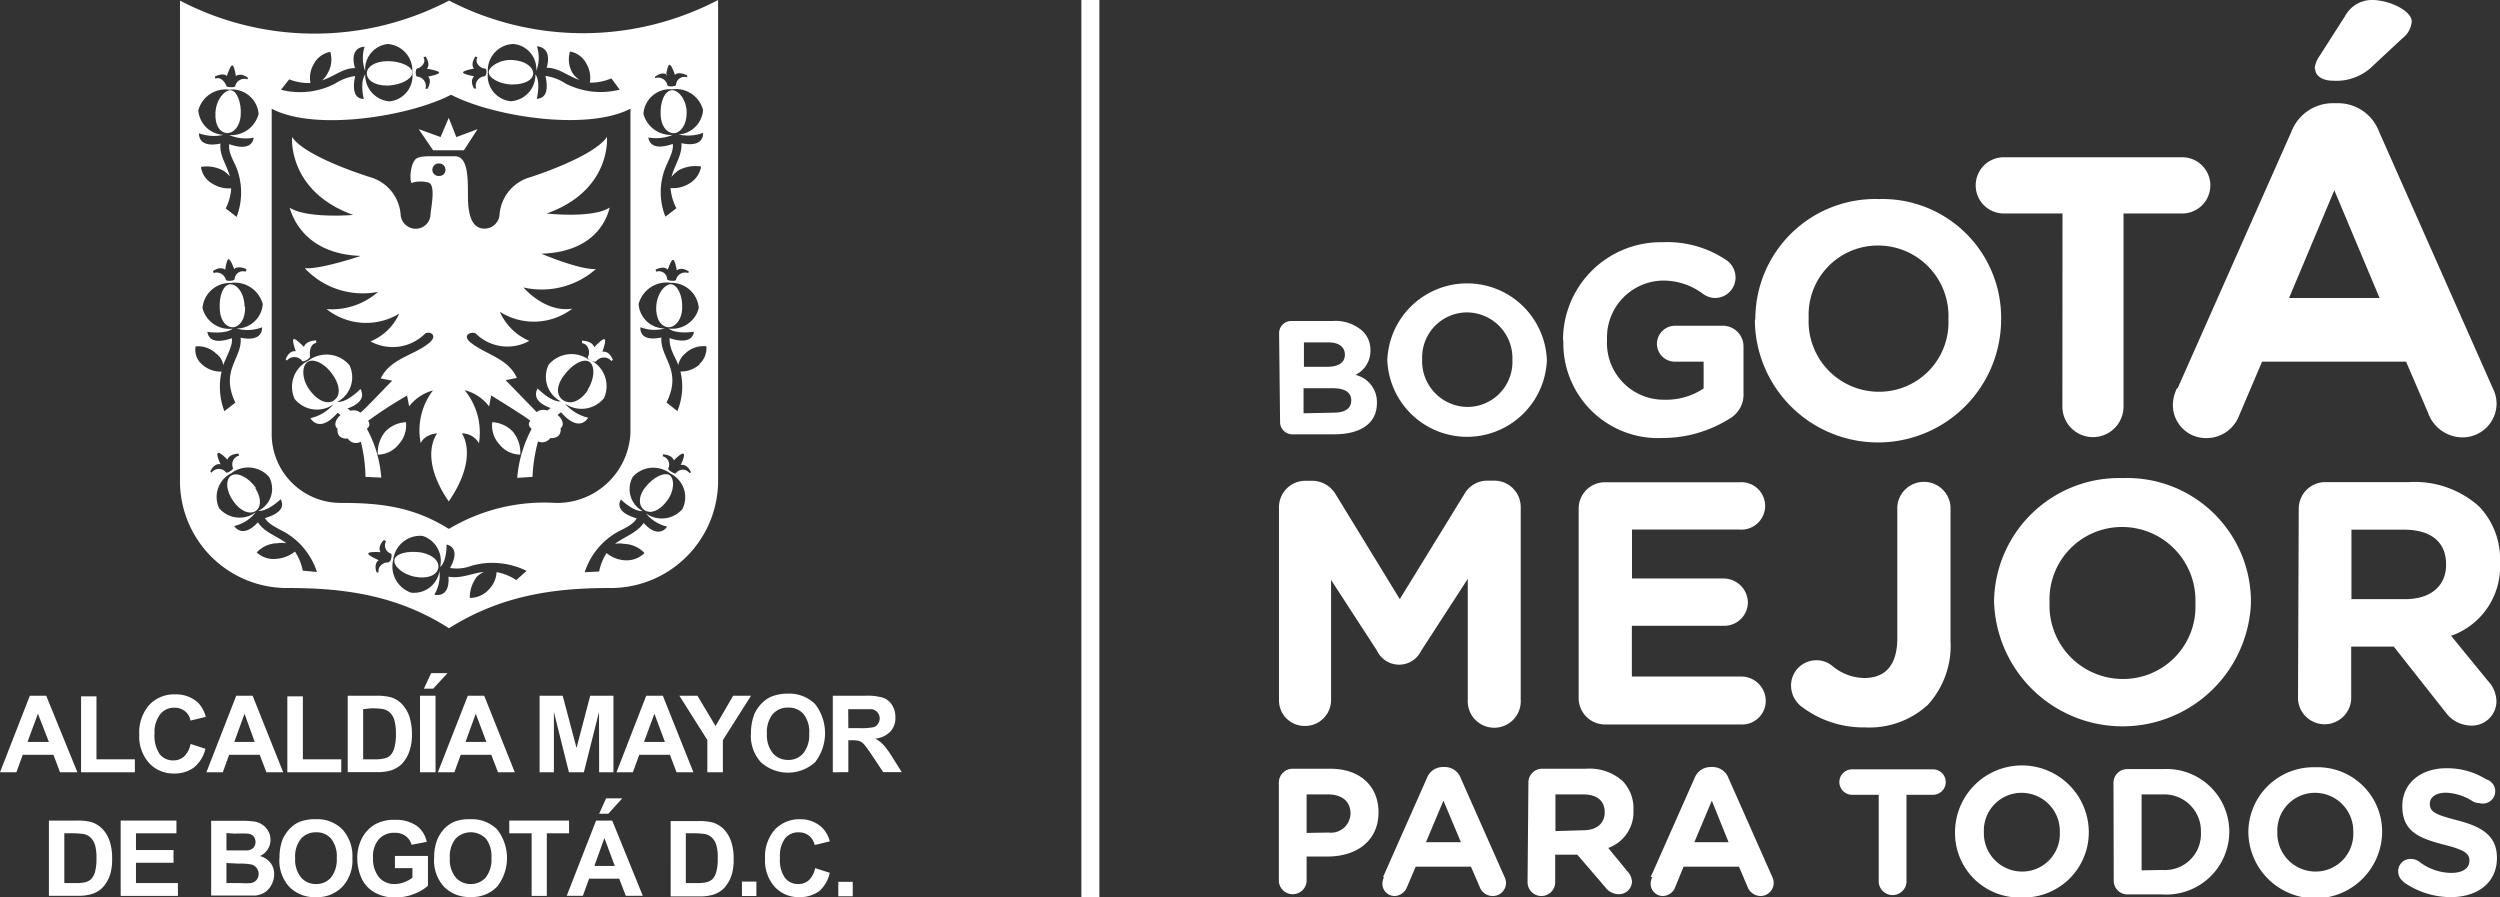 <svg xmlns="http://www.w3.org/2000/svg" viewBox="0 0 204.46 73.37"><rect x="0" y="0" width="204.46" height="73.37" fill="#333333" stroke="none"/><defs><style>.cls-1{fill:#fff;}</style></defs><title>HomeLogo footer@1x</title><g id="Capa_2" data-name="Capa 2"><g id="Capa_1-2" data-name="Capa 1"><rect class="cls-1" x="88.44" width="1.47" height="73.36"/><path class="cls-1" d="M109.06,33.75c.91,0,1.45-.32,1.45-1v0c0-.63-.47-1-1.52-1h-2.38v2.05ZM108.51,30c.91,0,1.48-.3,1.48-1v0c0-.61-.48-1-1.35-1h-2v2Zm-3.9-2.75a1,1,0,0,1,1-1H109a3.33,3.33,0,0,1,2.44.83,2.12,2.12,0,0,1,.64,1.58v0a2.17,2.17,0,0,1-1.23,2,2.28,2.28,0,0,1,1.76,2.3v0c0,1.71-1.39,2.56-3.5,2.56h-3.42a1,1,0,0,1-1-1Z"/><path class="cls-1" d="M123.69,29.45v0A3.74,3.74,0,0,0,120,25.55a3.68,3.68,0,0,0-3.69,3.83v0A3.74,3.74,0,0,0,120,33.28a3.68,3.68,0,0,0,3.69-3.83m-10.23,0v0a6.53,6.53,0,0,1,13.05,0v0a6.53,6.53,0,0,1-13.05,0"/><path class="cls-1" d="M127.83,27.86v-.05a8,8,0,0,1,8.12-8,8.63,8.63,0,0,1,5.29,1.5,1.72,1.72,0,0,1,.7,1.38,1.68,1.68,0,0,1-1.68,1.68,1.71,1.71,0,0,1-1-.35,5.38,5.38,0,0,0-3.39-1.07,4.65,4.65,0,0,0-4.44,4.83v0a4.64,4.64,0,0,0,4.69,4.91,5.52,5.52,0,0,0,3.21-.92V29.58H137a1.47,1.47,0,0,1-1.49-1.46A1.49,1.49,0,0,1,137,26.64h3.89a1.69,1.69,0,0,1,1.7,1.7V32.1a2.29,2.29,0,0,1-1.19,2.17A10.26,10.26,0,0,1,136,35.82a7.75,7.75,0,0,1-8.14-8"/><path class="cls-1" d="M159.35,26.13v-.05a5.76,5.76,0,0,0-5.75-6,5.66,5.66,0,0,0-5.68,5.9v.06a5.75,5.75,0,0,0,5.74,6,5.67,5.67,0,0,0,5.69-5.9m-15.79,0v-.05a9.81,9.81,0,0,1,10.1-9.81,9.71,9.71,0,0,1,10,9.75v.06a10.07,10.07,0,0,1-20.14.05"/><path class="cls-1" d="M168.68,17.46h-4.8a2.3,2.3,0,1,1,0-4.6h14.59a2.3,2.3,0,1,1,0,4.6h-4.8V33.25a2.5,2.5,0,1,1-5,0Z"/><path class="cls-1" d="M189.3,5.61a2.19,2.19,0,0,1,.38-1l2.1-3.28A2.5,2.5,0,0,1,194,0c1.41,0,3.24.88,3.24,1.76a1.91,1.91,0,0,1-.76,1.37l-2.37,2.21a4.25,4.25,0,0,1-3.32,1.26c-.83,0-1.45-.38-1.45-1m5.27,18.77-3.7-8.81-3.7,8.81Zm-16.52,7.4,9.31-21a3.63,3.63,0,0,1,3.43-2.33h.35a3.58,3.58,0,0,1,3.39,2.33l9.31,21a2.86,2.86,0,0,1,.3,1.18,2.78,2.78,0,0,1-2.78,2.82,3,3,0,0,1-2.82-2l-1.8-4.19H185L183.12,34a2.86,2.86,0,0,1-2.7,1.83A2.7,2.7,0,0,1,177.71,33a3.13,3.13,0,0,1,.34-1.26"/><path class="cls-1" d="M104.6,41.5a2.16,2.16,0,0,1,2.17-2.18h.48a2.25,2.25,0,0,1,2,1.13L114.48,49l5.28-8.59a2.15,2.15,0,0,1,1.95-1.1h.48a2.16,2.16,0,0,1,2.18,2.18V57.2a2.17,2.17,0,1,1-4.33,0V47.34l-3.81,5.88a2,2,0,0,1-3.61,0l-3.76-5.79v9.82a2.12,2.12,0,0,1-2.15,2.12,2.09,2.09,0,0,1-2.11-2.12Z"/><path class="cls-1" d="M129.11,57V41.61a2.15,2.15,0,0,1,2.17-2.17h11a1.94,1.94,0,1,1,0,3.87h-8.81v4H141a2,2,0,0,1,1.95,1.95A1.93,1.93,0,0,1,141,51.18h-7.54v4.15h8.95a2,2,0,0,1,2,2,1.93,1.93,0,0,1-2,1.92h-11.1A2.16,2.16,0,0,1,129.11,57"/><path class="cls-1" d="M147.3,57.76a2.18,2.18,0,0,1-.82-1.66A2.06,2.06,0,0,1,148.54,54a2,2,0,0,1,1.3.45,4.16,4.16,0,0,0,2.62,1c1.7,0,2.71-1,2.71-3.28V41.44a2.18,2.18,0,0,1,4.35,0V52.37a7.17,7.17,0,0,1-1.86,5.28,7.07,7.07,0,0,1-5.14,1.84,8.35,8.35,0,0,1-5.22-1.73"/><path class="cls-1" d="M179.55,49.38v-.06a6,6,0,0,0-6-6.22,5.92,5.92,0,0,0-5.93,6.16v.06a6,6,0,0,0,6,6.21,5.91,5.91,0,0,0,5.93-6.15m-16.47,0v-.06A10.23,10.23,0,0,1,173.62,39.1a10.12,10.12,0,0,1,10.47,10.16v.06a10.51,10.51,0,0,1-21,.06"/><path class="cls-1" d="M196.72,49c2.12,0,3.33-1.13,3.33-2.8v-.06c0-1.86-1.3-2.82-3.42-2.82h-4.32V49ZM188,41.61a2.17,2.17,0,0,1,2.18-2.18H197a7.88,7.88,0,0,1,5.76,2,6.21,6.21,0,0,1,1.7,4.52V46a6,6,0,0,1-4,6l3,3.67a2.52,2.52,0,0,1,.71,1.67,2,2,0,0,1-2.06,2A2.61,2.61,0,0,1,200,58.24l-4.23-5.36h-3.48V57.2a2.18,2.18,0,0,1-4.35,0Z"/><path class="cls-1" d="M108.65,68.09a1.6,1.6,0,0,0,1.8-1.56v0c0-1-.71-1.56-1.84-1.56h-1.75v3.15ZM104.59,64a1.13,1.13,0,0,1,1.14-1.13h3.07c2.46,0,3.94,1.45,3.94,3.56v0c0,2.39-1.85,3.62-4.16,3.62h-1.72v2.05a1.14,1.14,0,0,1-2.27,0Z"/><path class="cls-1" d="M119.48,68.88l-1.43-3.4-1.43,3.4Zm-6.37,2.85,3.59-8.1a1.39,1.39,0,0,1,1.32-.9h.13a1.38,1.38,0,0,1,1.31.9l3.59,8.1a1.21,1.21,0,0,1,.12.46,1.08,1.08,0,0,1-1.08,1.09A1.14,1.14,0,0,1,121,72.5l-.7-1.62h-4.52l-.72,1.69a1.13,1.13,0,0,1-1,.71,1,1,0,0,1-1-1.06,1.33,1.33,0,0,1,.13-.49"/><path class="cls-1" d="M129.51,67.9c1.1,0,1.73-.59,1.73-1.46v0c0-1-.68-1.47-1.78-1.47h-2.25v3ZM125,64a1.12,1.12,0,0,1,1.13-1.13h3.57a4.07,4.07,0,0,1,3,1,3.21,3.21,0,0,1,.89,2.35v0a3.13,3.13,0,0,1-2.06,3.13l1.57,1.92a1.31,1.31,0,0,1,.37.86,1.06,1.06,0,0,1-1.08,1,1.37,1.37,0,0,1-1.12-.59L129,69.9h-1.81v2.25a1.13,1.13,0,0,1-2.26,0Z"/><path class="cls-1" d="M141.37,68.88,140,65.48l-1.43,3.4ZM135,71.73l3.59-8.1a1.41,1.41,0,0,1,1.33-.9h.13a1.38,1.38,0,0,1,1.31.9l3.59,8.1a1.18,1.18,0,0,1,.11.46A1.08,1.08,0,0,1,144,73.28a1.16,1.16,0,0,1-1.09-.78l-.69-1.62h-4.53L137,72.57a1.11,1.11,0,0,1-1,.71,1,1,0,0,1-1-1.06,1.33,1.33,0,0,1,.13-.49"/><path class="cls-1" d="M153.65,65h-2.18a1,1,0,1,1,0-2.08h6.62a1,1,0,0,1,0,2.08h-2.17v7.17a1.14,1.14,0,0,1-2.27,0Z"/><path class="cls-1" d="M168.46,68.07v0a3.13,3.13,0,0,0-3.12-3.23,3.08,3.08,0,0,0-3.09,3.2v0a3.13,3.13,0,0,0,3.12,3.24,3.08,3.08,0,0,0,3.09-3.21m-8.57,0v0a5.47,5.47,0,0,1,10.94,0v0a5.33,5.33,0,0,1-5.49,5.33,5.27,5.27,0,0,1-5.45-5.3"/><path class="cls-1" d="M176.85,71.15A2.94,2.94,0,0,0,180,68.07v0a3,3,0,0,0-3.11-3.1h-1.74v6.21Zm-4-7.12A1.12,1.12,0,0,1,174,62.9h2.88A5.13,5.13,0,0,1,182.32,68v0a5.15,5.15,0,0,1-5.47,5.15H174a1.12,1.12,0,0,1-1.13-1.13Z"/><path class="cls-1" d="M192.46,68.07v0a3.13,3.13,0,0,0-3.12-3.23,3.08,3.08,0,0,0-3.09,3.2v0a3.13,3.13,0,0,0,3.12,3.24,3.08,3.08,0,0,0,3.09-3.21m-8.58,0v0a5.33,5.33,0,0,1,5.49-5.32A5.27,5.27,0,0,1,194.82,68v0a5.47,5.47,0,0,1-10.94,0"/><path class="cls-1" d="M196.56,72.1a1.06,1.06,0,0,1-.43-.85,1,1,0,0,1,1.06-1,1.11,1.11,0,0,1,.65.21,4.36,4.36,0,0,0,2.63.93c.93,0,1.49-.37,1.49-1v0c0-.58-.36-.87-2.08-1.31-2.07-.53-3.41-1.1-3.41-3.15v0c0-1.87,1.5-3.1,3.61-3.1a6,6,0,0,1,3.26.91,1,1,0,0,1-.56,1.94,1.08,1.08,0,0,1-.57-.16,4.31,4.31,0,0,0-2.17-.69c-.86,0-1.32.4-1.32.9v0c0,.67.44.89,2.22,1.35,2.09.54,3.27,1.29,3.27,3.09v0c0,2-1.56,3.2-3.78,3.2a6.7,6.7,0,0,1-3.87-1.24"/><path class="cls-1" d="M4,60.68,3.1,58.37l-.85,2.31Zm2.33,2.48H4.91l-.54-1.43H1.86l-.52,1.43H0L2.44,56.9H3.78Z"/><polygon class="cls-1" points="6.63 63.16 6.63 56.95 7.89 56.95 7.89 62.1 11.03 62.1 11.03 63.16 6.63 63.16"/><path class="cls-1" d="M15.58,60.84l1.22.4a2.81,2.81,0,0,1-.94,1.53,2.68,2.68,0,0,1-1.66.49,2.68,2.68,0,0,1-2-.85,3.22,3.22,0,0,1-.81-2.33,3.4,3.4,0,0,1,.81-2.42,2.77,2.77,0,0,1,2.12-.87,2.65,2.65,0,0,1,1.88.68,2.62,2.62,0,0,1,.63,1.16l-1.25.3a1.24,1.24,0,0,0-.46-.77,1.32,1.32,0,0,0-.85-.28,1.42,1.42,0,0,0-1.14.5A2.4,2.4,0,0,0,12.64,60a2.66,2.66,0,0,0,.43,1.69,1.39,1.39,0,0,0,1.11.5,1.28,1.28,0,0,0,.87-.32,1.89,1.89,0,0,0,.53-1"/><path class="cls-1" d="M20.83,60.68,20,58.37l-.84,2.31Zm2.33,2.48H21.79l-.55-1.43h-2.5l-.52,1.43H16.88l2.44-6.26h1.34Z"/><polygon class="cls-1" points="23.5 63.16 23.5 56.95 24.77 56.95 24.77 62.1 27.91 62.1 27.91 63.16 23.5 63.16"/><path class="cls-1" d="M29.7,58V62.1h.95a2.81,2.81,0,0,0,.76-.07,1,1,0,0,0,.51-.25,1.39,1.39,0,0,0,.33-.61A4.2,4.2,0,0,0,32.38,60a3.91,3.91,0,0,0-.13-1.11,1.36,1.36,0,0,0-.36-.61,1.18,1.18,0,0,0-.58-.29,5.81,5.81,0,0,0-1-.06ZM28.44,56.9h2.3a4.56,4.56,0,0,1,1.2.12,2.08,2.08,0,0,1,.94.57,2.92,2.92,0,0,1,.6,1,4.9,4.9,0,0,1,.21,1.49,4,4,0,0,1-.2,1.33,2.73,2.73,0,0,1-.67,1.11,2.23,2.23,0,0,1-.89.5,4.11,4.11,0,0,1-1.11.13H28.44Z"/><path class="cls-1" d="M34.35,56.9h1.27v6.26H34.35Zm.32-.58.59-1.27H36.6l-1.17,1.27Z"/><path class="cls-1" d="M39.78,60.68l-.87-2.31-.84,2.31Zm2.32,2.48H40.73l-.55-1.43h-2.5l-.52,1.43H35.81l2.45-6.26H39.6Z"/><polygon class="cls-1" points="44.13 63.16 44.13 56.9 46.02 56.9 47.15 61.17 48.27 56.9 50.17 56.9 50.17 63.16 49 63.16 48.99 58.23 47.75 63.16 46.53 63.16 45.3 58.23 45.3 63.16 44.13 63.16"/><path class="cls-1" d="M54.38,60.68l-.86-2.31-.85,2.31Zm2.33,2.48H55.33l-.54-1.43H52.28l-.52,1.43H50.42l2.43-6.26h1.36Z"/><polygon class="cls-1" points="57.85 63.16 57.85 60.52 55.56 56.9 57.04 56.9 58.52 59.38 59.96 56.9 61.42 56.9 59.12 60.53 59.12 63.16 57.85 63.16"/><path class="cls-1" d="M62.72,60a2.4,2.4,0,0,0,.49,1.61,1.63,1.63,0,0,0,1.25.54,1.56,1.56,0,0,0,1.23-.54A2.35,2.35,0,0,0,66.18,60a2.33,2.33,0,0,0-.47-1.61,1.6,1.6,0,0,0-1.25-.52,1.63,1.63,0,0,0-1.26.53A2.36,2.36,0,0,0,62.72,60m-1.3,0a4.19,4.19,0,0,1,.28-1.61,3,3,0,0,1,.58-.85,2.5,2.5,0,0,1,.81-.57,3.54,3.54,0,0,1,1.35-.24,3,3,0,0,1,2.22.85,3.88,3.88,0,0,1,0,4.76,3.31,3.31,0,0,1-4.43,0,3.21,3.21,0,0,1-.82-2.34"/><path class="cls-1" d="M69.38,59.55h.94a4.86,4.86,0,0,0,1.13-.08.6.6,0,0,0,.35-.27A.76.76,0,0,0,71.29,58c-.1,0-.41,0-.92,0h-1Zm-1.27,3.61V56.9h2.66a4.33,4.33,0,0,1,1.46.17,1.38,1.38,0,0,1,.73.6,1.81,1.81,0,0,1,.27,1,1.65,1.65,0,0,1-.41,1.16,2,2,0,0,1-1.23.58,2.59,2.59,0,0,1,.67.52,6.7,6.7,0,0,1,.72,1l.77,1.22H72.23l-.9-1.36c-.33-.49-.56-.79-.67-.92a1.16,1.16,0,0,0-.38-.27,2.5,2.5,0,0,0-.64-.06h-.26v2.61Z"/><rect class="cls-1" x="60.68" y="72.1" width="1.18" height="1.18"/><path class="cls-1" d="M5.26,68.15v4.07h.93a3.26,3.26,0,0,0,.75-.06,1.12,1.12,0,0,0,.5-.25,1.39,1.39,0,0,0,.33-.6,4.15,4.15,0,0,0,.12-1.12,3.76,3.76,0,0,0-.12-1.09,1.52,1.52,0,0,0-.36-.6,1.15,1.15,0,0,0-.57-.29,6.61,6.61,0,0,0-1-.06ZM4,67.11H6.28a4.44,4.44,0,0,1,1.18.12,2.16,2.16,0,0,1,.92.57,2.59,2.59,0,0,1,.59,1,4.38,4.38,0,0,1,.2,1.45A4.19,4.19,0,0,1,9,71.55a2.87,2.87,0,0,1-.66,1.09,2.2,2.2,0,0,1-.88.49,3.63,3.63,0,0,1-1.1.13H4Z"/><polygon class="cls-1" points="9.87 73.27 9.87 67.11 14.43 67.11 14.43 68.15 11.12 68.15 11.12 69.52 14.19 69.52 14.19 70.56 11.12 70.56 11.12 72.22 14.55 72.22 14.55 73.27 9.87 73.27"/><path class="cls-1" d="M18.52,70.58v1.64h1.14a5,5,0,0,0,.86,0,.77.77,0,0,0,.45-.24.75.75,0,0,0,.18-.52A.77.77,0,0,0,21,71a.84.84,0,0,0-.39-.29,4.79,4.79,0,0,0-1.1-.08Zm0-2.45v1.42h.81c.48,0,.78,0,.9,0a.83.83,0,0,0,.5-.22.74.74,0,0,0,0-.94.66.66,0,0,0-.46-.21,10.17,10.17,0,0,0-1.06,0Zm-1.25-1h2.47a7.14,7.14,0,0,1,1.08.06,1.58,1.58,0,0,1,.64.26,1.45,1.45,0,0,1,.47.51,1.33,1.33,0,0,1,.19.71,1.39,1.39,0,0,1-.23.8,1.44,1.44,0,0,1-.63.54,1.64,1.64,0,0,1,.86.56,1.42,1.42,0,0,1,.3.93,1.78,1.78,0,0,1-.19.81,1.68,1.68,0,0,1-.53.64,1.72,1.72,0,0,1-.84.29c-.2,0-.71,0-1.5,0H17.27Z"/><path class="cls-1" d="M24.14,70.18a2.3,2.3,0,0,0,.48,1.58,1.57,1.57,0,0,0,1.23.54,1.59,1.59,0,0,0,1.22-.53,2.4,2.4,0,0,0,.47-1.61,2.3,2.3,0,0,0-.46-1.57,1.56,1.56,0,0,0-1.23-.52,1.59,1.59,0,0,0-1.24.53,2.31,2.31,0,0,0-.47,1.58m-1.28,0a4.05,4.05,0,0,1,.27-1.57,3.28,3.28,0,0,1,.58-.85,2.49,2.49,0,0,1,.8-.55A3.4,3.4,0,0,1,25.84,67a2.88,2.88,0,0,1,2.17.84,3.24,3.24,0,0,1,.81,2.35A3.14,3.14,0,0,1,28,72.52a2.82,2.82,0,0,1-2.16.85,2.88,2.88,0,0,1-2.18-.84,3.19,3.19,0,0,1-.81-2.31"/><path class="cls-1" d="M32.3,71V70H35v2.44a3.65,3.65,0,0,1-1.14.67,4.12,4.12,0,0,1-1.5.29A3.37,3.37,0,0,1,30.66,73a2.56,2.56,0,0,1-1.08-1.15,3.93,3.93,0,0,1-.36-1.64,3.49,3.49,0,0,1,.41-1.71,2.73,2.73,0,0,1,1.18-1.15,3.21,3.21,0,0,1,1.47-.3,3,3,0,0,1,1.79.48,2.17,2.17,0,0,1,.83,1.32l-1.24.24a1.3,1.3,0,0,0-.49-.72,1.47,1.47,0,0,0-.89-.26,1.66,1.66,0,0,0-1.29.52,2.11,2.11,0,0,0-.48,1.53A2.35,2.35,0,0,0,31,71.75a1.62,1.62,0,0,0,1.28.55,2.16,2.16,0,0,0,.78-.15,2.53,2.53,0,0,0,.67-.37V71Z"/><path class="cls-1" d="M36.79,70.18a2.3,2.3,0,0,0,.48,1.58,1.59,1.59,0,0,0,1.23.54,1.6,1.6,0,0,0,1.22-.53,2.35,2.35,0,0,0,.47-1.61,2.3,2.3,0,0,0-.45-1.57,1.73,1.73,0,0,0-2.48,0,2.31,2.31,0,0,0-.47,1.58m-1.28,0a3.87,3.87,0,0,1,.28-1.57,3,3,0,0,1,.57-.85,2.61,2.61,0,0,1,.8-.55A3.4,3.4,0,0,1,38.49,67a2.9,2.9,0,0,1,2.17.84,3.79,3.79,0,0,1,0,4.67,2.84,2.84,0,0,1-2.17.85,2.88,2.88,0,0,1-2.18-.84,3.19,3.19,0,0,1-.81-2.31"/><polygon class="cls-1" points="43.48 73.27 43.48 68.15 41.65 68.15 41.65 67.11 46.54 67.11 46.54 68.15 44.72 68.15 44.72 73.27 43.48 73.27"/><path class="cls-1" d="M49,66.55l.57-1.26h1.32l-1.14,1.26Zm1.28,4.27-.85-2.28-.82,2.28Zm2.29,2.44H51.18l-.54-1.4H48.18l-.51,1.4H46.35l2.4-6.15h1.32Z"/><path class="cls-1" d="M56.09,68.15v4.07H57a3.32,3.32,0,0,0,.75-.06,1.22,1.22,0,0,0,.51-.25,1.39,1.39,0,0,0,.32-.6,3.78,3.78,0,0,0,.12-1.12,3.44,3.44,0,0,0-.12-1.09,1.42,1.42,0,0,0-.36-.6,1.19,1.19,0,0,0-.57-.29,6.55,6.55,0,0,0-1-.06Zm-1.24-1h2.27a4.36,4.36,0,0,1,1.17.12,2.14,2.14,0,0,1,.93.57,2.7,2.7,0,0,1,.58,1,4.38,4.38,0,0,1,.2,1.45,3.91,3.91,0,0,1-.18,1.31,2.75,2.75,0,0,1-.66,1.09,2.16,2.16,0,0,1-.87.49,3.72,3.72,0,0,1-1.1.13H54.85Z"/><path class="cls-1" d="M66.67,71l1.19.38A2.78,2.78,0,0,1,67,72.88a2.68,2.68,0,0,1-1.64.49,2.63,2.63,0,0,1-2-.84,3.19,3.19,0,0,1-.79-2.29,3.34,3.34,0,0,1,.79-2.38A2.73,2.73,0,0,1,65.39,67a2.58,2.58,0,0,1,1.84.68,2.41,2.41,0,0,1,.63,1.13l-1.23.3a1.4,1.4,0,0,0-.46-.76,1.33,1.33,0,0,0-.84-.28,1.4,1.4,0,0,0-1.12.49,2.44,2.44,0,0,0-.42,1.59,2.51,2.51,0,0,0,.42,1.66,1.35,1.35,0,0,0,1.09.49,1.27,1.27,0,0,0,.85-.31,1.9,1.9,0,0,0,.52-1"/><rect class="cls-1" x="68.56" y="72.12" width="1.18" height="1.18"/><path class="cls-1" d="M24.68,29.51c.12.16.73-.22.68-.38s-.06-1,.5-1.08v-.21s-.84,0-1,.54c0,0-.67-.71-.84-.65s.17,1,.17,1c-.56-.1-.83.65-.83.65l.1.11a.8.8,0,0,1,1.23,0"/><path class="cls-1" d="M31.52,35.29a2.68,2.68,0,0,0-.62,1.89,2.17,2.17,0,0,0,1.68-.81,2.29,2.29,0,0,0,.62-1.84,2.49,2.49,0,0,0-1.68.76"/><path class="cls-1" d="M49.27,28.75s.34-.91.17-1-.84.65-.84.65c-.17-.54-1-.54-1-.54v.21c.56.06.67.81.5,1.08s.56.54.67.38a.81.81,0,0,1,1.24,0l.11-.11s-.27-.75-.84-.65"/><path class="cls-1" d="M41.93,35.29a2.48,2.48,0,0,0-1.67-.76,2.25,2.25,0,0,0,.61,1.84,2.17,2.17,0,0,0,1.68.81,2.68,2.68,0,0,0-.62-1.89"/><path class="cls-1" d="M48.09,31.89c-.67,1-1.46,1.19-2,.86s-.67-1.08,0-2,1.57-1.45,2.07-1.18.51,1.35-.11,2.32M35.92,14.39a.51.51,0,0,1-.56-.48.52.52,0,0,1,.56-.54.51.51,0,0,1,.51.54.49.49,0,0,1-.51.48m-8.6,18.36c-.5.33-1.29.11-2-.86s-.62-2.06-.11-2.32,1.45.21,2.07,1.18.5,1.73,0,2m20.94-3.29a2.44,2.44,0,0,0-3.35.37,2.27,2.27,0,0,0,1,3c-.82.07-1.9-1.06-1.9-1.06-.47.87.39,1.36,1.06,1.6l-.26.2c-.64-.16-.87.14-.87.14s-1.51-1.55-2.55-2.62l.92-.18c-.67-1.56-2.48-1.9-3.71-2.84-.93-.71.11-1,.36-.78a3.69,3.69,0,0,0,4.37.59,4.62,4.62,0,0,1-2.41-2.38,5.19,5.19,0,0,0,5.93-.26c-2.23.37-4-1.73-4-1.73A6.71,6.71,0,0,0,48.74,22c-1.28.1-4.47-1.25-4.47-1.25,5.09-.16,5.54-3.78,5.6-3.78-1.41.92-5.16.49-5.16.49,5.33-1.89,4.93-6.26,4.93-6.26-1.13,1.67-6.27,3.29-6.27,3.29a3.45,3.45,0,0,0-2.52,3.13,1.24,1.24,0,0,1-1.22,1.08c-1.38,0-1.36-2-1.36-2.92,0-1.4-.05-3-1.06-3h-2c-.37,0-1,0-1.25.27-.52.6-.44,2.2-.21,1.88a2.46,2.46,0,0,1,1.29,0c.65.19.17,2.21.17,2.65A1.22,1.22,0,0,1,34,18.71a1.25,1.25,0,0,1-1.23-1.08,3.45,3.45,0,0,0-2.46-3.13S25,12.88,23.89,11.21c0,0-.4,4.42,5,6.37,0,0-3.8.32-5.21-.6.06,0,.73,3.78,5.83,3.95,0,0-3.36,1.13-4.59,1a6.5,6.5,0,0,0,6,1.94,5.72,5.72,0,0,1-4.21,1.41,5.2,5.2,0,0,0,5.94.37,4.4,4.4,0,0,1-2.35,2.27,3.76,3.76,0,0,0,4.42-.59c.3-.33,1.26.05.3.78-1.28,1-3.1,1.22-3.88,2.84l.94.18c-1.06,1.07-2.47,2.59-2.63,2.62,0,0-.2-.28-.79-.16l-.24-.18c.67-.24,1.53-.73,1.06-1.6,0,0-1.07,1.13-1.9,1.06a2.27,2.27,0,0,0,1-3,2.45,2.45,0,0,0-3.36-.37,2.37,2.37,0,0,0-1.12,3.13,2.34,2.34,0,0,0,3.18.43,3.51,3.51,0,0,1-1.89,1.14s.69,1.32,2.22-.44c.09.06.16.13.24.19-.41.32-.58.88-.24,1.11,0,0-.17.86.84.81a.78.78,0,0,0,1.06.25A12.47,12.47,0,0,1,29.89,39l1.29.06a9.75,9.75,0,0,0-1.18-4,.42.42,0,0,0,.1-.64,35.71,35.71,0,0,1,3.19-2.07l.17.88a3.74,3.74,0,0,1,1.95-1.3,5.37,5.37,0,0,0-1,4.32s.22-.7,1.35-.81c0,0-1.58,1.89.94,5.57,2.52-3.68,1.07-5.57,1.07-5.57a1.61,1.61,0,0,1,1.4.81A5.45,5.45,0,0,0,38,31.91a3.6,3.6,0,0,1,2,1.33l.17-.9c1.35.84,3.22,2,3.19,2.09-.21.23-.08.48.12.65a10.23,10.23,0,0,0-1.18,4L43.55,39A13.42,13.42,0,0,1,44,36.1a.81.81,0,0,0,1-.27c1,.05.85-.81.85-.81.32-.23.17-.76-.25-1.08a2.21,2.21,0,0,1,.29-.22c1.52,1.76,2.21.44,2.21.44A3.54,3.54,0,0,1,46.2,33a2.36,2.36,0,0,0,3.19-.43,2.37,2.37,0,0,0-1.13-3.13"/><polygon class="cls-1" points="37.94 12.29 39.06 10.56 37.32 11.21 36.7 9.64 36.03 11.21 34.24 10.56 35.42 12.29 37.94 12.29"/><path class="cls-1" d="M20,25.08C20,24,19.37,23.2,18.81,23.25s-.89.92-.84,2,.62,1.56,1.12,1.51,1-.65.95-1.68"/><path class="cls-1" d="M54.77,38.86c-.45-.27-1.34.16-2,1s-.5,1.63,0,1.9,1.18,0,1.79-.81.62-1.84.17-2.11"/><path class="cls-1" d="M43.6,6c0-.49-.57-1-1.63-1.09s-2,.54-2,1,.89,1,1.95,1,1.74-.42,1.69-1"/><path class="cls-1" d="M20.92,39.89c-.62-.87-1.51-1.3-2-1s-.45,1.24.16,2.1,1.35,1.09,1.8.82.56-1,0-1.89"/><path class="cls-1" d="M34.44,45.18c-1.12-.16-2.07.1-2.18.59s.61,1.19,1.68,1.4,1.79-.16,1.9-.69-.34-1.08-1.4-1.3"/><path class="cls-1" d="M57.24,29.78a2.24,2.24,0,0,1-1.59.6,5.3,5.3,0,0,1-.25,3.24l-.89-.7c1.33-2.68-.54-3.63-.42-5.32-1.91.41-1.71-.84-1.71-.84a3.14,3.14,0,0,0,2,.1,2.13,2.13,0,0,1-2.15-2,2.37,2.37,0,0,1,2.63-1.73,2.25,2.25,0,0,1,2.29,2.05,2.24,2.24,0,0,1-2.46,1.69c.6.49,2.07.26,2.07.26-.17,1-1.39.74-2,.52,0,.36,0,.73.49,1.69a3.38,3.38,0,0,1,.22.52,1.69,1.69,0,0,1,.57-.95,2.16,2.16,0,0,1,1.73-.59,1.73,1.73,0,0,1-.57,1.45M56.4,38.7a.69.69,0,0,0-1.12,0c-.06.11-.68-.27-.63-.38a.7.7,0,0,0-.44-1l0-.16s.73,0,.9.49c0,0,.62-.65.79-.54s-.23.92-.23.92c.56-.12.84.59.84.59Zm-.57,2.91a2.23,2.23,0,0,1-3,.38,3.15,3.15,0,0,0,1.73,1.08s-.64,1.1-1.92-.3c-.59.85-1.53,1.09-2.35,1.71a2,2,0,0,1,.74,0,2.39,2.39,0,0,1,1.68.75,2.06,2.06,0,0,1-1.62.59,2.54,2.54,0,0,1-1.48-.59A4.26,4.26,0,0,0,49,46.74l-1.18.06a5.82,5.82,0,0,1,2.79-3.35c1-.48,1.27-.73,1.46-1.06-.62-.17-1.79-.64-1.29-1.54,0,0,1,1,1.78.95A2.05,2.05,0,0,1,51.75,39a2.27,2.27,0,0,1,3.08-.27,2.15,2.15,0,0,1,1,2.86M36.68,43.24c-2.81-1.76-5.48-2.11-8.72-2.11a5.64,5.64,0,0,1-5.74-5.73l0-26.51c3.54,1.89,11.29.62,14.67-1.14,3.43,1.78,11.09,3,14.67,1.14l0,26.51a6,6,0,0,1-6.14,5.73,15.18,15.18,0,0,0-8.68,2.11m5.48,4.2a4.25,4.25,0,0,0-1.61-.65,2.15,2.15,0,0,1-.62,1.41,2.1,2.1,0,0,1-1.57.7A2.82,2.82,0,0,1,39,47.17a2.07,2.07,0,0,1,.58-.4c-1,.11-1.88.58-2.9.39.12,1.85-1.16,1.47-1.16,1.47a3,3,0,0,0,.42-1.92,2.11,2.11,0,0,1-2.32,1.76,2.27,2.27,0,0,1-1.46-2.7,2.22,2.22,0,0,1,2.41-1.94A2.17,2.17,0,0,1,36,46.37c.57-.5.52-1.84.52-1.84,1.05.28.59,1.38.29,1.92a3.33,3.33,0,0,0,1.78-.19,6.32,6.32,0,0,1,4.48.43ZM31.8,46c-.33-.06-.95.27-.83.81H30.8s-.28-.65.17-1c0,0-.9-.38-.85-.55s1-.1,1-.1c-.28-.49.28-1,.28-1l.17.11a.7.7,0,0,0,.39,1c.16.06,0,.7-.12.65m-7.08.75a4.19,4.19,0,0,0-.64-1.56,2.74,2.74,0,0,1-1.48.59A2,2,0,0,1,21,45.18a2.32,2.32,0,0,1,1.68-.75,2,2,0,0,1,.74,0c-.81-.62-1.76-.86-2.33-1.71-1.29,1.4-1.94.3-1.94.3a3.12,3.12,0,0,0,1.77-1.13,2.2,2.2,0,0,1-3-.33,2.17,2.17,0,0,1,1-2.86A2.27,2.27,0,0,1,22,39a2,2,0,0,1-.88,2.78c.78.07,1.83-.95,1.83-.95.51.9-.67,1.37-1.28,1.54.19.33.5.58,1.45,1.06a5.81,5.81,0,0,1,2.8,3.35Zm-7.45-8-.11-.11s.28-.71.84-.59c0,0-.39-.81-.22-.92s.78.54.78.54c.17-.49.9-.49.9-.49l.06.16a.74.74,0,0,0-.51,1c.11.11-.5.49-.56.38a.75.75,0,0,0-1.18,0M16,28.33a2.12,2.12,0,0,1,1.68.59,1.45,1.45,0,0,1,.58.95,4.71,4.71,0,0,1,.21-.52c.45-1,.54-1.33.49-1.69-.61.22-1.84.52-2-.52,0,0,1.46.23,2.07-.26a2.26,2.26,0,0,1-2.47-1.69,2.25,2.25,0,0,1,2.3-2.05,2.37,2.37,0,0,1,2.63,1.73,2.15,2.15,0,0,1-2.15,2,3.33,3.33,0,0,0,2.09-.1s.15,1.24-1.75.85c.16,1.68-1.71,2.63-.43,5.31l-.9.7a5.64,5.64,0,0,1-.23-3.24,2.25,2.25,0,0,1-1.61-.6A1.54,1.54,0,0,1,16,28.33m4.15-6.27-.06.16a.68.68,0,0,0-.9.6c0,.16-.67.21-.72.05a.78.78,0,0,0-1-.54l-.05-.16s.55-.44,1-.11c0,0,.11-.86.28-.86s.45.81.45.81c.33-.33,1,0,1,0M18.85,7.32a2.18,2.18,0,0,1,2.3,2,2.32,2.32,0,0,1-2.4,1.73,3.48,3.48,0,0,0,2,.21c-.16,1.05-1.39.75-2,.53-.05.36,0,.73.49,1.69a5.58,5.58,0,0,1,.11,4.26l-.89-.69a4.32,4.32,0,0,0,.45-1.65A2.48,2.48,0,0,1,17.34,15a1.81,1.81,0,0,1-.9-1.35,2.85,2.85,0,0,1,1.85.32,2.53,2.53,0,0,1,.51.46c-.27-1-.87-1.7-.77-2.69-1.9.4-1.75-.84-1.75-.84a3.55,3.55,0,0,0,2,.13,2.17,2.17,0,0,1-2.06-2,2.3,2.3,0,0,1,2.63-1.68m-.28-1.18s.28-.87.44-.82.28.87.28.87c.46-.32,1,.16,1,.16l-.05.11a.77.77,0,0,0-1,.54c0,.16-.73.11-.73,0s-.39-.81-.89-.6l-.06-.16s.67-.37,1-.05m5.09.27a4.45,4.45,0,0,0,1.74.3,2.24,2.24,0,0,1,.27-1.55,1.91,1.91,0,0,1,1.35-1A2.22,2.22,0,0,1,26.79,6a1.78,1.78,0,0,1-.45.57c1-.31,1.68-1,2.69-1-.5-1.79.79-1.75.79-1.75a3.06,3.06,0,0,0,.05,2A2.07,2.07,0,0,1,31.72,3.6a2.17,2.17,0,0,1,2,2.32,2.1,2.1,0,0,1-1.85,2.37,2.15,2.15,0,0,1-2-2.2c-.46.62-.12,2-.12,2-1,0-.84-1.28-.7-1.87a4,4,0,0,0-1.65.62,6.24,6.24,0,0,1-4.42.5ZM34.07,5.6c.28,0,.84-.44.56-.92l.17-.06s.45.6.11,1c0,0,1,.16,1,.32s-.89.32-.89.32c.34.38-.06,1-.06,1h-.16a.79.79,0,0,0-.68-1c-.16,0-.16-.64,0-.64m4.65,0c-.33-.38.11-1,.11-1l.17.06c-.28.48.28.92.57.92s.16.64,0,.64a.78.78,0,0,0-.68,1h-.17s-.39-.6,0-1c0,0-.9-.16-.9-.32s.95-.32.95-.32m3.19-2a2.06,2.06,0,0,1,1.85,2.19,2.94,2.94,0,0,0,.05-2s1.3,0,.8,1.75c1,0,1.7.68,2.68,1A2.31,2.31,0,0,1,46.84,6a2.21,2.21,0,0,1-.22-1.79,1.9,1.9,0,0,1,1.34,1,2.31,2.31,0,0,1,.28,1.55A4.4,4.4,0,0,0,50,6.41l.68.92a6.27,6.27,0,0,1-4.43-.5,4,4,0,0,0-1.64-.62c.13.59.32,1.83-.71,1.87,0,0,.34-1.37-.11-2a2.16,2.16,0,0,1-2,2.2A2.1,2.1,0,0,1,39.9,5.92a2.16,2.16,0,0,1,2-2.32M56.36,22.17l-.07.16a.77.77,0,0,0-1,.54c0,.16-.73.11-.73-.05a.67.67,0,0,0-.89-.6l-.06-.16s.68-.38,1,0c0,0,.29-.87.45-.81s.29.86.29.86c.44-.33,1,.11,1,.11M54.87,7.32A2.29,2.29,0,0,1,57.5,9a2.17,2.17,0,0,1-2,2,3.56,3.56,0,0,0,2-.13s.15,1.25-1.77.84c.07,1-.56,1.76-.81,2.76a2.6,2.6,0,0,1,.56-.53,2.87,2.87,0,0,1,1.86-.32,2,2,0,0,1-.9,1.35,2.52,2.52,0,0,1-1.6.41,4.26,4.26,0,0,0,.48,1.65l-.9.69a5.41,5.41,0,0,1,.11-4.26c.46-1,.54-1.33.49-1.69-.61.22-1.83.52-2-.53a3.48,3.48,0,0,0,2-.21,2.32,2.32,0,0,1-2.4-1.73,2.17,2.17,0,0,1,2.3-2m-.45-1.13s.12-.87.29-.87.44.82.44.82c.34-.32,1,.05,1,.05l0,.16a.68.68,0,0,0-.91.6c0,.16-.72.21-.72,0a.77.77,0,0,0-1-.54l0-.11s.56-.48,1-.16M36.72.05a23.76,23.76,0,0,1-22,0V39.44a8.75,8.75,0,0,0,8.9,8.65c4.77,0,9,.67,13.1,3.29,4.1-2.58,8.3-3.29,13.06-3.29a8.79,8.79,0,0,0,8.95-8.65V0a23.84,23.84,0,0,1-22,.05"/><path class="cls-1" d="M18.57,10.89c.5,0,1.06-.49,1.12-1.51s-.34-2-.84-2-1.17.75-1.23,1.83.39,1.63.95,1.68"/><path class="cls-1" d="M55.16,10.89c.49-.05,1-.65,1-1.68s-.68-1.89-1.24-1.83-.94.92-.89,2,.61,1.56,1.18,1.51"/><path class="cls-1" d="M31.72,7c1.06-.06,1.91-.49,2-1s-.9-1-2-1S30,5.49,30,6s.56,1,1.68,1"/><path class="cls-1" d="M55.79,25.25c.06-1.08-.39-1.95-.89-2s-1.18.75-1.23,1.83.44,1.62.94,1.68,1.13-.49,1.18-1.51"/></g></g></svg>
